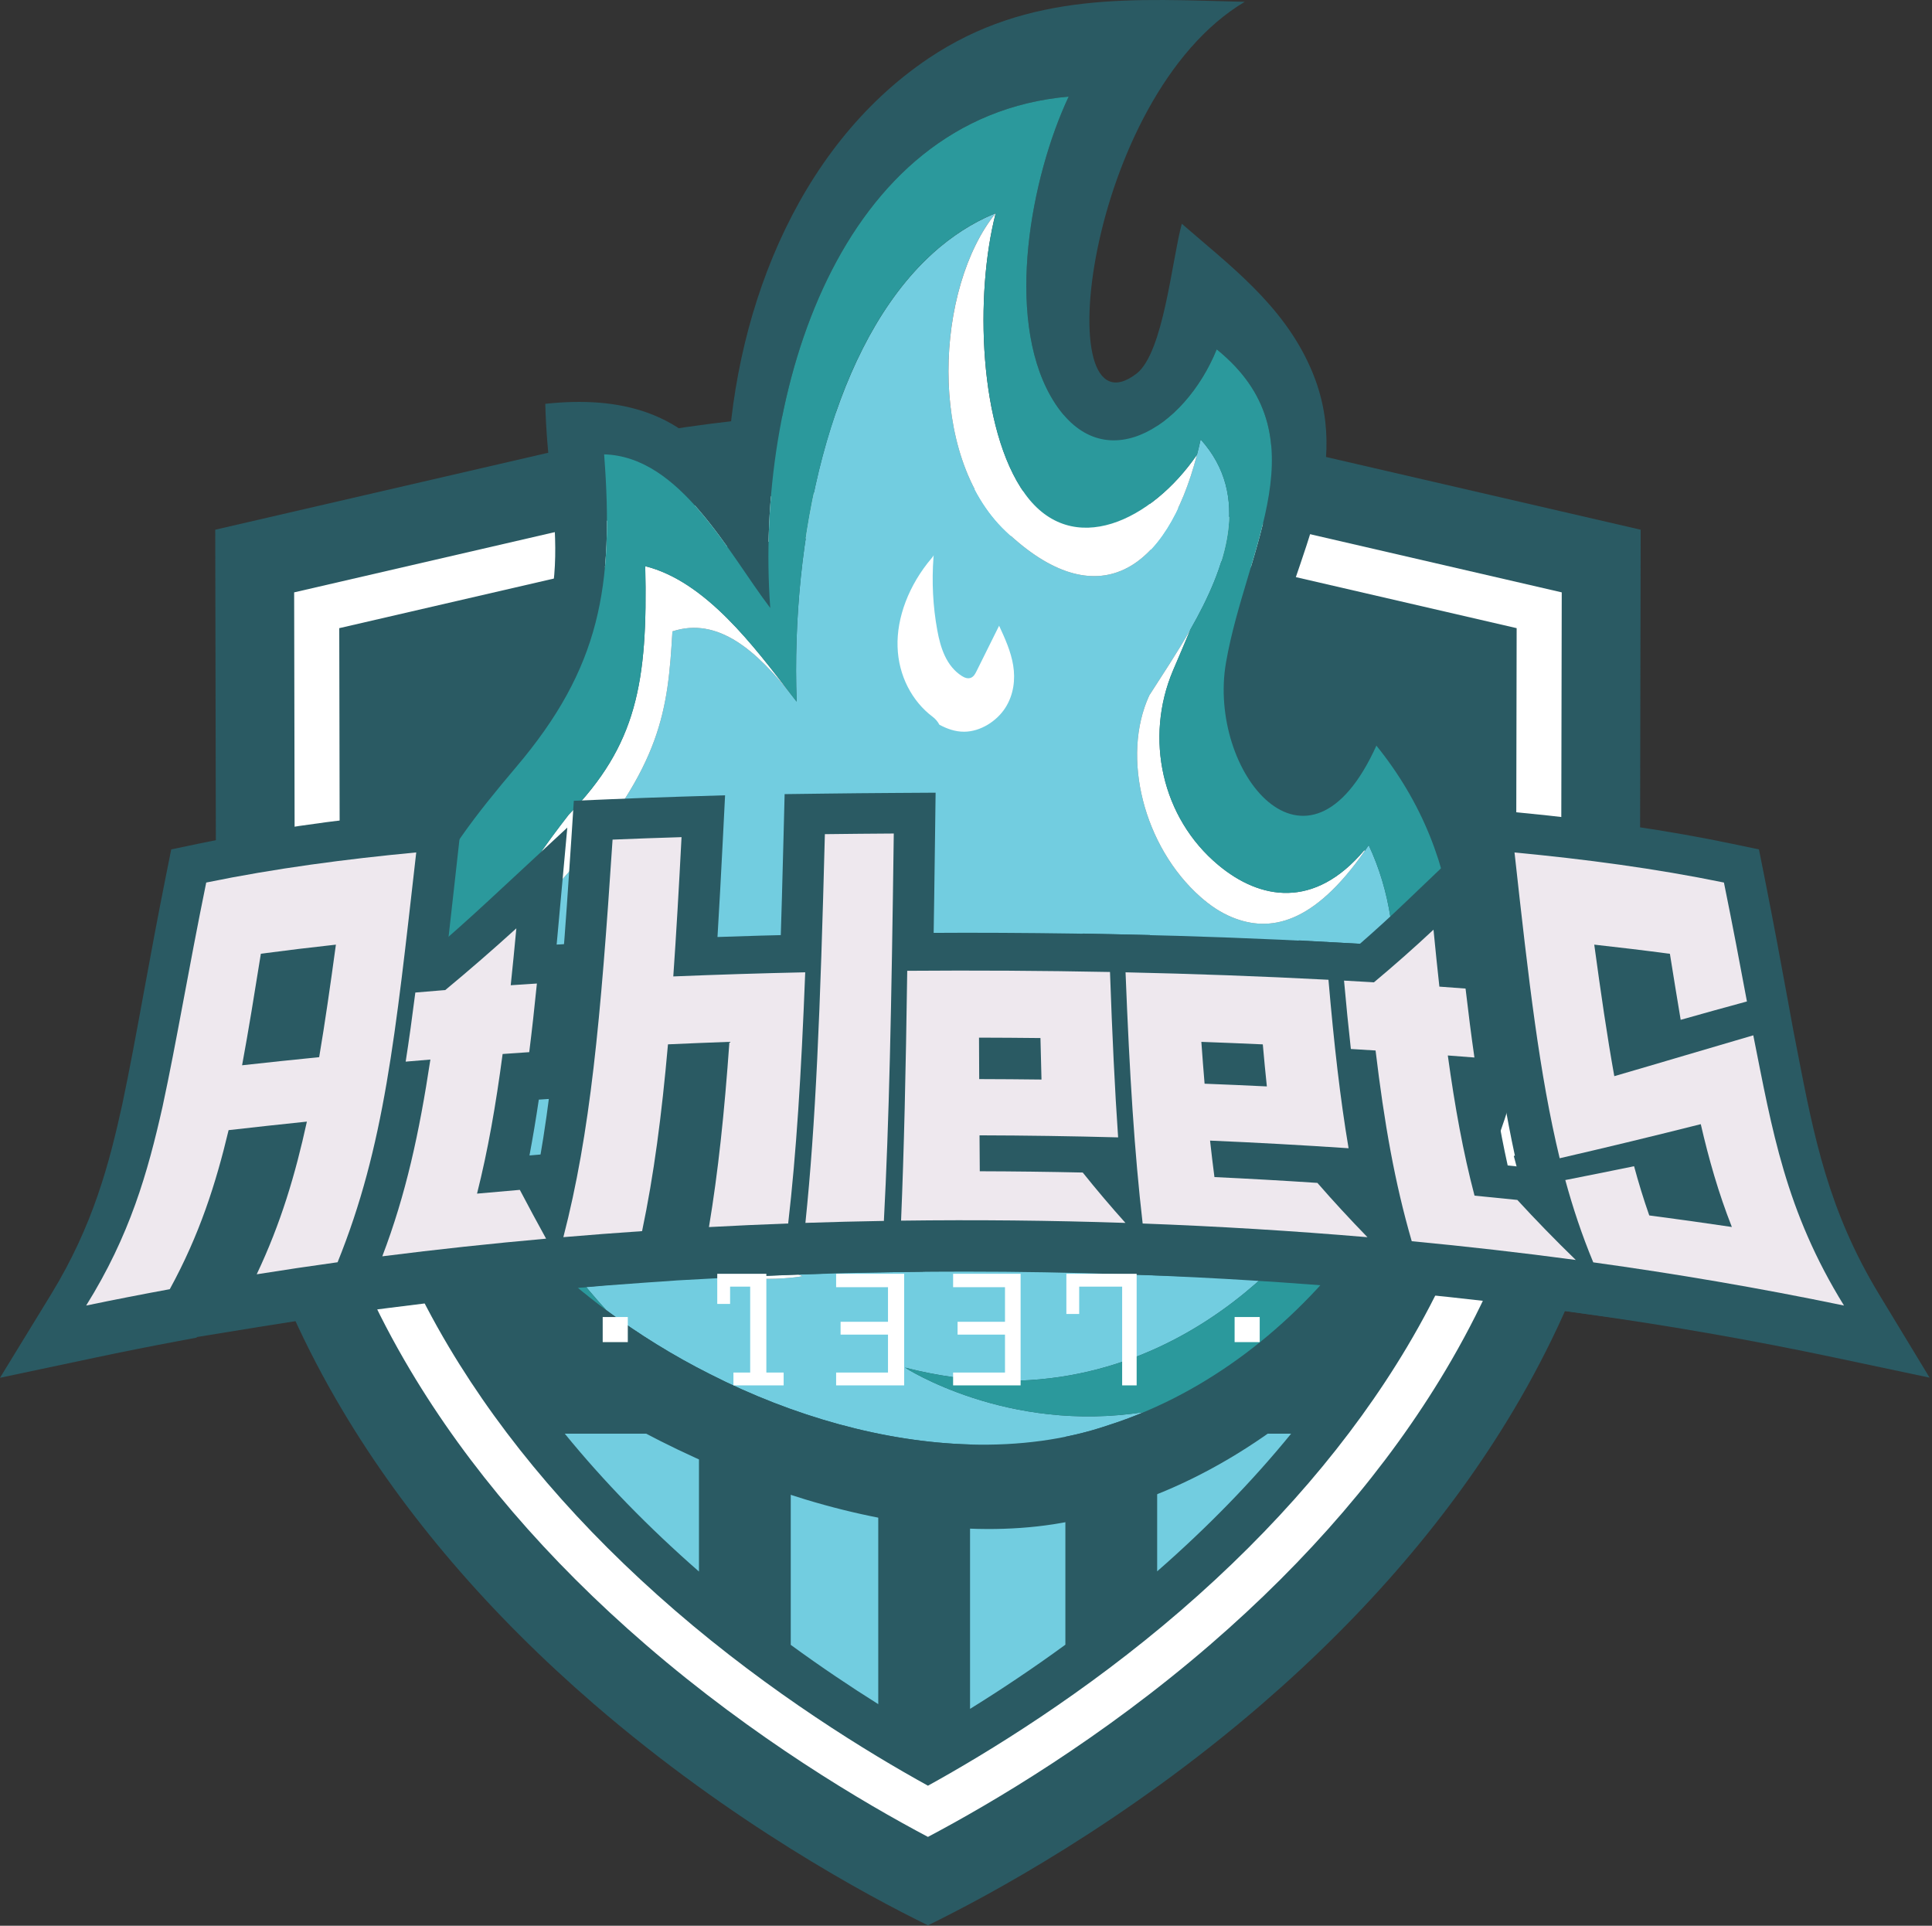 <svg width="601" height="599" viewBox="0 0 601 599" fill="none" xmlns="http://www.w3.org/2000/svg">
<rect x="0" y="0" width="601" height="599" fill="#333333" stroke="none"/>
<path d="M66.953 164.766L67.247 313.849C70.005 357.522 83.219 399.513 106.523 438.659C125.888 471.185 152.243 501.96 184.855 530.126C227.57 567.017 270.047 589.775 288.665 598.866C307.283 589.775 349.76 567.017 392.475 530.126C425.088 501.958 451.442 471.184 470.807 438.659C494.111 399.513 507.325 357.523 510.083 313.849L510.377 164.766L407.908 141.084C329.319 122.921 248.012 122.921 169.422 141.084L66.953 164.766Z" fill="#2A5A63"/>
<path d="M288.661 571.361C268.799 560.858 234.774 540.852 200.875 511.576C170.259 485.133 145.6 456.381 127.584 426.121C106.42 390.571 94.367 352.527 91.756 313.034L91.502 184.254L174.939 164.97C212.242 156.349 250.504 151.977 288.661 151.977C326.819 151.977 365.08 156.349 402.383 164.97L485.821 184.254L485.568 313.034C482.956 352.528 470.904 390.57 449.739 426.121C431.722 456.381 407.063 485.132 376.448 511.576C342.551 540.851 308.524 560.858 288.661 571.361Z" fill="white"/>
<path d="M288.665 555.437C270.095 545.188 239.882 526.751 210.034 500.973C180.559 475.516 156.869 447.921 139.624 418.953C119.682 385.457 108.291 349.658 105.766 312.55L105.535 195.387L178.096 178.618C214.369 170.234 251.57 165.984 288.665 165.984C325.759 165.984 362.96 170.234 399.232 178.618L471.794 195.387L471.563 312.55C469.038 349.659 457.648 385.457 437.705 418.954C420.462 447.917 396.771 475.513 367.295 500.973C337.446 526.751 307.233 545.188 288.665 555.437Z" fill="#2A5A63"/>
<path d="M301.758 531.54C310.876 525.896 320.936 519.237 331.414 511.578V445.947H301.758V531.54Z" fill="#72CDE0"/>
<path d="M273.204 445.947H245.984V511.629C255.534 518.608 264.746 524.766 273.204 530.07V445.947Z" fill="#72CDE0"/>
<path d="M359.965 445.946V488.761C375.644 475.052 389.575 460.74 401.636 445.946H359.965Z" fill="#72CDE0"/>
<path d="M217.433 445.947H175.693C187.774 460.765 201.727 475.098 217.433 488.824V445.947Z" fill="#72CDE0"/>
<path d="M197.688 287.341C197.688 287.341 197.359 377.413 249.654 396.956C249.654 396.956 156.469 414.632 197.688 287.341ZM150.591 338.289C150.801 339.384 151.03 340.478 151.279 341.571C151.775 343.757 152.347 345.939 152.992 348.114C153.637 350.289 154.354 352.459 155.14 354.62C157.105 360.022 159.501 365.373 162.272 370.645C163.935 373.807 165.733 376.941 167.654 380.04C168.935 382.106 170.27 384.156 171.657 386.189C172.35 387.205 173.057 388.217 173.775 389.224C175.212 391.239 176.699 393.235 178.232 395.211C181.491 399.414 184.964 403.521 188.605 407.522C198.699 415.024 209.544 421.731 220.802 427.39C246.771 440.615 275.117 448.556 301.803 449.303C316.927 449.727 331.52 447.847 344.84 443.288C348.58 442.103 352.265 440.733 355.895 439.213C313.213 445.961 281.528 425.39 281.528 425.39C362.763 446.19 407.958 381.857 412.885 374.393C413.152 373.989 413.308 373.742 413.338 373.694C415.894 368.88 418.257 363.965 420.409 358.986C434.404 326.608 439.163 291.467 425.773 262.887C425.363 263.498 424.956 264.084 424.549 264.668C408.509 287.682 394.91 290.024 383.407 285.369C379.753 283.891 376.461 281.657 373.505 279.049C355.729 263.366 348.715 235.382 357.51 216.305C361.394 210.231 366.062 203.255 370.302 195.824C381.276 176.589 389.37 154.301 373.498 136.683C373.14 138.315 372.752 139.892 372.349 141.445C362.867 178.036 341.099 192.139 312.851 165.193C288.15 141.694 291.099 89.224 309.746 66.293C309.746 66.293 309.746 66.293 309.746 66.293H309.746C308.779 66.686 307.83 67.115 306.887 67.556C306.744 67.623 306.595 67.68 306.453 67.748C303.208 69.297 300.107 71.125 297.146 73.201C295.558 74.314 294.011 75.498 292.504 76.752C292.317 76.908 292.129 77.064 291.943 77.222C290.881 78.125 289.837 79.06 288.815 80.031C288.203 80.612 287.597 81.203 286.999 81.807C258.082 111.056 246.011 167.423 247.821 218.247C247.82 218.247 247.82 218.246 247.819 218.245C247.311 217.581 246.8 216.923 246.286 216.271C235.437 202.478 223.358 191.729 209.173 196.389C207.739 221.017 205.921 237.815 177.875 270.177C162.562 287.846 150.609 298.759 149.09 318.45C148.647 324.19 149.083 330.669 150.591 338.289Z" fill="#72CDE0"/>
<path d="M197.69 287.341C197.69 287.341 197.36 377.413 249.655 396.956C249.655 396.956 156.471 414.632 197.69 287.341ZM175.221 325.704C175.195 325.584 175.166 325.464 175.156 325.341C175.114 324.817 175.236 324.344 175.462 323.936C175.207 324.19 175.022 324.467 174.991 324.78C174.955 325.146 175.053 325.448 175.221 325.704ZM279.212 201.175C279.474 210.143 283.724 218.152 290.115 222.947C290.52 223.254 290.935 223.635 291.276 224.029C291.652 224.463 291.964 224.934 292.224 225.427C294.569 226.671 297.103 227.619 299.951 227.601C305.015 227.569 310.059 224.313 312.708 220.204C315.357 216.095 315.883 211.316 315.178 206.967C314.473 202.617 312.63 198.601 310.8 194.63C308.445 199.372 306.09 204.115 303.734 208.858C303.353 209.626 302.883 210.476 302.018 210.821C301.042 211.211 300.017 210.783 299.234 210.285C294.345 207.176 292.566 201.491 291.568 196.044C290.208 188.618 289.816 180.954 290.394 173.24C290.406 173.082 290.431 172.901 290.461 172.71C290.302 172.985 290.117 173.256 289.895 173.517C289.879 173.536 289.864 173.554 289.847 173.573C282.66 181.996 278.906 192.214 279.212 201.175ZM372.253 342.628C368.624 347.045 364.227 351.238 358.588 351.318C357.684 351.331 356.616 351.144 356.011 350.235C355.474 349.429 355.524 348.387 355.604 347.469C356.1 341.8 356.597 336.131 357.094 330.462C353.536 333.06 349.946 335.69 347.124 339.27C344.301 342.849 342.275 347.517 342.348 352.773C342.421 358.028 344.911 363.858 349.079 366.75C350.956 368.053 352.988 368.669 355.047 368.964C355.507 368.799 355.991 368.678 356.517 368.66C356.559 368.659 356.6 368.658 356.641 368.657C362.491 368.481 368.122 367.308 373.003 365.029C377.868 362.725 381.912 359.285 384.649 354.88C387.488 350.543 388.709 344.999 388.995 339.041C389.028 338.292 389.06 337.545 389.092 336.796C389.159 336.066 389.158 335.305 389.051 334.486C388.924 332.9 388.795 331.315 388.668 329.729C388.653 328.189 388.158 326.469 387.902 324.844C387.602 323.204 387.303 321.564 387.006 319.925C386.937 319.55 386.869 319.175 386.801 318.8C386.779 318.682 386.77 318.567 386.752 318.449C385.928 319.463 385.43 321.454 384.966 322.435C381.471 329.817 377.201 336.605 372.253 342.628ZM188.607 407.521C184.965 403.521 181.493 399.414 178.233 395.211C181.493 399.414 184.965 403.521 188.607 407.521L188.607 407.521ZM357.512 216.304C348.717 235.382 355.73 263.366 373.507 279.049C376.462 281.657 379.754 283.891 383.408 285.369C394.912 290.024 408.511 287.681 424.55 264.668C424.511 264.587 424.476 264.504 424.436 264.423C408.829 282.96 391.893 279.826 379.001 269.077C361.391 254.395 355.977 229.619 364.918 208.506C366.684 204.334 368.54 200.097 370.304 195.824C366.064 203.255 361.395 210.231 357.512 216.304ZM312.852 165.192C341.1 192.139 362.869 178.036 372.351 141.445C358.345 161.888 333.587 174.044 318.85 153.614C304.351 133.513 303.254 91.314 309.748 66.293C291.101 89.224 288.152 141.694 312.852 165.192ZM268.701 107.814C252.998 138.436 246.456 179.912 247.821 218.245C247.821 218.246 247.822 218.246 247.822 218.247C246.457 179.913 252.998 138.437 268.701 107.814ZM273.561 99.199C271.866 101.945 270.251 104.794 268.729 107.758C270.251 104.794 271.866 101.945 273.561 99.199ZM268.729 107.758C268.72 107.776 268.711 107.796 268.701 107.814C268.711 107.796 268.72 107.776 268.729 107.758ZM278.417 91.95C276.722 94.26 275.109 96.688 273.561 99.199C275.11 96.688 276.722 94.26 278.417 91.95ZM167.656 380.04C165.734 376.941 163.937 373.807 162.274 370.644C163.936 373.807 165.734 376.941 167.656 380.04ZM177.877 270.176C205.922 237.815 207.741 221.017 209.175 196.389C223.36 191.729 235.438 202.477 246.288 216.271C234.649 201.219 219.593 180.826 200.72 176.111C201.559 212.403 198.007 231.78 176.924 253.398C162.147 272.469 149.711 291.267 149.092 318.449C150.61 298.758 162.564 287.846 177.877 270.176ZM171.658 386.189C170.272 384.156 168.936 382.106 167.656 380.04C168.936 382.106 170.272 384.156 171.658 386.189ZM178.233 395.211C176.7 393.235 175.214 391.239 173.777 389.224C175.214 391.239 176.7 393.235 178.233 395.211Z" fill="white"/>
<path d="M160.498 238.667C186.779 207.721 191.049 182.338 187.931 141.332C211.565 141.971 226.401 171.768 239.608 189.108C234.697 122.371 260.853 36.365 332.443 30.043C320.685 55.084 312.64 98.121 326.816 123.182C342.185 150.223 368.549 133.241 378.491 108.664C411.654 135.464 387.642 170.017 381.394 206.007C375.459 239.817 406.778 279.27 428.166 231.927C456.693 267.259 458.932 311.291 441.404 352.378C438.387 359.469 434.784 366.428 430.684 373.168C414.563 399.665 390.574 422.668 362.618 436.176C360.399 437.248 358.158 438.264 355.892 439.213C352.262 440.734 348.576 442.103 344.837 443.289C331.516 447.848 316.924 449.727 301.799 449.303C275.113 448.557 246.767 440.615 220.798 427.391C209.541 421.732 198.696 415.024 188.602 407.522L188.601 407.522C162.172 387.879 140.915 362.763 131.072 336.571C115.649 295.164 136.274 267.303 160.498 238.667ZM173.256 429.404C227.488 465.881 298.27 486.866 346.997 469.273C411.167 450.406 469.63 382.59 475.494 312.424C480.537 254.208 448.82 226.766 414.705 191.092C414.083 203.111 416.776 215.385 413.034 226.931C401.44 261.998 392.27 218.883 395.808 203.615C403.103 172.164 421.554 145.264 407.516 114.056C398.861 94.634 382.374 82.43 367.63 69.596C364.536 80.98 361.966 109.498 353.636 116.152C325.776 137.649 337.609 30.079 387.208 0.564C353.372 -0.23 320.284 -2.997 288.784 18.188C247.092 46.285 227.343 99.405 226.201 148.993C213.235 127.978 192.716 123.115 169.625 125.607C170.424 159.761 181.562 187.962 156.064 216.328C133.312 241.295 108.697 256.3 98.796 288.044C81.271 336.901 118.653 393.166 173.256 429.404Z" fill="#2A5A63"/>
<path d="M131.072 336.57C140.915 362.762 162.171 387.878 188.601 407.521C184.96 403.52 181.487 399.413 178.228 395.211C176.695 393.235 175.209 391.239 173.771 389.224C173.053 388.217 172.347 387.205 171.653 386.188C170.267 384.156 168.931 382.105 167.65 380.04C165.729 376.941 163.931 373.807 162.269 370.644C159.497 365.373 157.102 360.021 155.137 354.619C154.35 352.458 153.633 350.289 152.989 348.113C152.344 345.938 151.771 343.756 151.275 341.57C151.027 340.477 150.798 339.383 150.588 338.288C149.08 330.669 148.644 324.189 149.087 318.449C149.705 291.267 162.141 272.468 176.919 253.397C198.002 231.78 201.554 212.403 200.715 176.111C219.587 180.826 234.643 201.218 246.283 216.271C246.796 216.923 247.308 217.58 247.815 218.245C246.007 167.422 258.079 111.055 286.996 81.807C287.593 81.203 288.2 80.612 288.811 80.031C289.834 79.06 290.877 78.124 291.94 77.222C292.126 77.063 292.313 76.907 292.501 76.751C294.007 75.497 295.555 74.314 297.142 73.201C301.091 70.432 305.286 68.105 309.742 66.293C303.249 91.314 304.345 133.513 318.845 153.614C333.582 174.044 358.339 161.888 372.346 141.445C372.748 139.892 373.136 138.314 373.494 136.682C389.367 154.301 381.273 176.589 370.299 195.823C368.534 200.097 366.679 204.334 364.912 208.506C355.972 229.619 361.386 254.394 378.996 269.077C391.888 279.826 408.824 282.96 424.431 264.423C424.471 264.504 424.505 264.587 424.545 264.668C424.952 264.084 425.36 263.497 425.77 262.886C439.16 291.466 434.4 326.608 420.406 358.985C418.254 363.964 415.89 368.879 413.334 373.693C413.304 373.741 413.148 373.988 412.882 374.392C407.954 381.857 362.759 446.189 281.524 425.39C281.524 425.39 313.21 445.96 355.892 439.213C358.158 438.263 360.399 437.247 362.618 436.175C390.574 422.668 414.563 399.664 430.684 373.167C434.784 366.428 438.387 359.468 441.404 352.377C458.932 311.291 456.693 267.258 428.166 231.926C406.778 279.27 375.459 239.816 381.394 206.006C387.642 170.016 411.654 135.463 378.491 108.664C368.549 133.24 342.185 150.222 326.816 123.181C312.64 98.121 320.685 55.083 332.443 30.042C260.853 36.364 234.696 122.37 239.608 189.107C226.401 171.767 211.565 141.97 187.931 141.331C191.049 182.337 186.779 207.72 160.498 238.666C136.274 267.302 115.649 295.164 131.072 336.57Z" fill="#2B999C"/>
<path d="M15.908 402.565C29.038 381.115 34.037 361.66 38.025 343.571C40.333 332.657 42.437 321.2 44.663 309.073C46.746 297.731 48.9 286.003 51.569 272.674L53.266 264.203L61.569 262.464C81.393 258.312 103.213 255.118 128.275 252.7L144.035 251.179L142.245 267.222C141.955 269.823 141.671 272.377 141.392 274.887C138.336 302.373 135.922 324.083 132.435 343.954C128.606 365.773 123.823 383.266 116.925 400.676L114.141 407.705L106.778 408.744C98.418 409.924 90.041 411.196 81.881 412.523L61.255 415.879L61.151 416.073L55.136 417.199C46.572 418.803 37.916 420.528 29.412 422.329L0 428.554L15.908 402.565Z" fill="#2A5A63"/>
<path d="M106.926 389.213C111.733 376.364 115.362 362.865 118.473 345.947L110.982 346.607L113.506 330.099C114.497 323.62 115.463 316.571 116.46 308.549L117.766 298.045L128.108 297.145C129.852 296.993 131.628 296.841 133.411 296.691C139.731 291.275 145.965 285.719 151.985 280.135L176.477 257.422L173.413 291.041C173.327 291.977 173.242 292.9 173.158 293.811L181.305 293.283L179.795 308.641C178.999 316.748 178.206 323.977 177.374 330.741L176.055 341.456L167.611 342.034C166.699 348.191 165.736 353.944 164.705 359.401L169.115 359.025L173.074 366.707C175.692 371.786 178.325 376.776 181.125 381.964L190.619 399.549L171.014 401.33C153.999 402.876 137.019 404.743 120.544 406.879L99.283 409.636L106.926 389.213Z" fill="#2A5A63"/>
<path d="M162.816 384.525C170.719 353.367 173.926 319.809 177.742 260.816L178.502 249.083L190.02 248.591C196.881 248.298 204.149 248.032 211.623 247.802L225.555 247.373L224.837 261.571C224.269 272.786 223.732 282.57 223.194 291.451C232.138 291.138 241.179 290.881 250.208 290.68L263.854 290.377L263.32 304.289C261.974 339.36 260.366 363.488 257.943 384.966L256.682 396.144L245.659 396.56C237.547 396.865 229.328 397.245 221.228 397.687L210.308 398.283L210.306 398.292L200.607 398.965C192.495 399.527 184.33 400.164 176.339 400.859L158.275 402.427L162.816 384.525Z" fill="#2A5A63"/>
<path d="M237.767 381.927C241.006 350.018 242.371 314.321 243.758 259.61L244.078 247.009L256.435 246.85C263.441 246.76 270.68 246.691 277.952 246.646L291.045 246.564L290.873 259.918C290.182 313.522 289.454 350.902 287.778 383.342L287.147 395.542L275.171 395.75C267.083 395.89 258.94 396.098 250.968 396.369L236.25 396.868L237.767 381.927Z" fill="#2A5A63"/>
<path d="M349.67 396.377C333.277 395.819 316.637 395.535 300.213 395.535C293.668 395.535 287.026 395.58 280.473 395.669L266.906 395.853L267.471 382.025C268.328 361.061 268.899 337.461 269.379 303.113L269.558 290.299L282.121 290.201C288.143 290.153 294.239 290.129 300.238 290.129C315.337 290.129 330.58 290.281 345.545 290.581L357.698 290.825L358.128 303.215C358.856 324.197 359.653 340.731 360.634 355.25L361.607 369.634L355.28 369.461C356.708 371.146 358.168 372.838 359.668 374.548L379.726 397.401L349.67 396.377Z" fill="#2A5A63"/>
<path d="M424.299 400.877C401.492 398.894 378.169 397.444 354.978 396.567L343.961 396.15L342.696 384.98C340.263 363.503 338.649 339.373 337.298 304.295L336.762 290.38L350.412 290.684C371.999 291.166 393.369 291.967 413.926 293.066L425.091 293.662L426.05 305.024C427.884 326.751 429.772 342.909 432.173 357.414L434.881 373.775L429.644 373.417C431.255 375.161 432.902 376.915 434.593 378.688L458.612 403.86L424.299 400.877Z" fill="#2A5A63"/>
<path d="M488.485 408.027C472.025 405.775 455.021 403.792 437.945 402.133L429.264 401.289L426.83 392.748C422.491 377.518 419.236 361.237 416.523 341.005L408.673 340.529L407.465 329.571C406.717 322.797 406.013 315.603 405.31 307.579L403.988 292.503L418.806 293.333C420.238 293.414 421.651 293.494 423.033 293.575C427.862 289.361 432.598 285.041 437.156 280.689L456.193 262.514L458.715 288.986C458.948 291.437 459.177 293.792 459.404 296.07L467.442 296.695L468.662 307.426C469.566 315.385 470.453 322.423 471.374 328.944L473.662 345.15L465.527 344.5C466.607 350.945 467.757 356.896 469.007 362.511C470.468 362.662 471.916 362.814 473.346 362.967L478.182 363.483L481.471 367.135C487.108 373.397 492.888 379.452 499.14 385.647L527.054 413.303L488.485 408.027Z" fill="#2A5A63"/>
<path d="M571.015 422.329C545.667 416.965 520.43 412.532 493.862 408.775L486.584 407.746L483.765 400.824C480.832 393.621 478.272 386.23 475.992 378.368L475.667 378.444L473.495 369.248L470.898 359.544L471.249 359.474C465.852 334.566 462.699 307.323 458.363 267.195L456.635 251.199L472.341 252.718C497.333 255.136 519.09 258.324 538.857 262.465L547.167 264.205L548.858 272.685C551.703 286.947 554.064 299.746 556.054 310.623L557.862 320.51L557.998 321.205C558.376 323.134 558.746 325.045 559.113 326.94C564.266 353.534 568.717 376.502 584.547 402.613L600.25 428.515L571.015 422.329Z" fill="#2A5A63"/>
<path d="M99.286 328.828C101.102 318.068 102.758 306.563 104.49 293.828C96.705 294.683 88.923 295.62 81.149 296.653C79.137 309.219 77.3 320.6 75.308 331.352C83.301 330.465 91.293 329.625 99.286 328.828ZM129.483 265.143C122.955 322.505 119.578 356.589 105.017 392.621C96.668 393.776 88.288 395.02 79.857 396.365C87.363 380.544 91.877 365.303 95.465 348.873C87.343 349.715 79.227 350.6 71.114 351.527C67.138 368.202 62.065 384.091 52.816 401C44.244 402.573 35.588 404.262 26.801 406.085C40.406 384.294 45.948 364.751 50.566 344.212C55.012 323.605 58.534 302.003 64.151 274.511C85.611 270.104 107.502 267.223 129.483 265.143Z" fill="#EEE8EE"/>
<path d="M169.875 385.282C152.951 386.789 135.988 388.604 118.924 390.774C126.284 371.49 130.433 352.357 133.882 329.57C131.32 329.782 128.757 329.998 126.195 330.219C127.256 323.415 128.242 316.289 129.2 308.727C131.722 308.512 134.244 308.303 136.766 308.098C137.348 308.053 137.93 308.004 138.512 307.958C145.98 301.764 153.348 295.374 160.625 288.758C160.051 294.932 159.471 300.819 158.874 306.456C161.589 306.271 164.303 306.094 167.016 305.922C166.262 313.448 165.477 320.532 164.631 327.269C161.871 327.455 159.111 327.645 156.353 327.842C154.234 343.812 151.774 357.868 148.393 371.275C152.831 370.867 157.268 370.477 161.706 370.105C164.445 375.317 167.162 380.356 169.875 385.282Z" fill="#EEE8EE"/>
<path d="M250.486 302.432C249.226 334.627 247.714 358.574 245.183 380.561C236.972 380.865 228.758 381.236 220.54 381.676C223.4 364.513 225.331 346.302 226.907 324.062C220.535 324.29 214.163 324.55 207.791 324.84C205.814 347.181 203.395 365.514 199.735 382.94C191.58 383.495 183.418 384.118 175.248 384.813C183.634 352.4 186.815 317.86 190.556 261.16C197.707 260.86 204.859 260.608 212.01 260.392C211.18 276.46 210.35 290.753 209.445 303.716C223.13 303.154 236.81 302.729 250.486 302.432Z" fill="#EEE8EE"/>
<path d="M256.599 259.464C263.745 259.373 270.89 259.308 278.034 259.264C277.304 314.694 276.561 349.279 274.954 379.761C266.819 379.899 258.682 380.102 250.543 380.373C253.722 349.673 255.161 315.08 256.599 259.464Z" fill="#EEE8EE"/>
<path d="M304.547 322.753C304.566 327.209 304.586 331.499 304.607 335.647C311.066 335.663 317.525 335.708 323.984 335.789C323.87 331.636 323.763 327.342 323.66 322.882C317.289 322.81 310.918 322.767 304.547 322.753ZM304.708 353.143C304.732 356.971 304.759 360.688 304.787 364.317C315.463 364.347 326.139 364.479 336.815 364.715C341.094 370.06 345.508 375.252 350.099 380.381C326.824 379.603 303.567 379.372 280.303 379.68C281.21 357.916 281.763 334.041 282.22 301.964C303.244 301.802 324.264 301.922 345.293 302.336C345.993 322.114 346.787 338.776 347.821 353.78C333.452 353.392 319.08 353.179 304.708 353.143Z" fill="#EEE8EE"/>
<path d="M373.713 324.069C374.031 328.563 374.365 332.893 374.718 337.083C381.176 337.332 387.633 337.614 394.09 337.928C393.646 333.714 393.228 329.364 392.829 324.849C386.457 324.559 380.084 324.298 373.713 324.069ZM376.422 354.781C376.848 358.661 377.3 362.435 377.785 366.128C388.46 366.628 399.135 367.231 409.811 367.938C414.762 373.625 419.924 379.217 425.39 384.832C402.026 382.841 378.732 381.432 355.454 380.569C352.914 358.58 351.396 334.631 350.131 302.436C371.161 302.896 392.2 303.653 413.254 304.756C414.983 324.825 416.905 341.724 419.51 357.155C405.152 356.192 390.788 355.399 376.422 354.781Z" fill="#EEE8EE"/>
<path d="M490.188 391.909C473.085 389.615 456.099 387.688 439.159 386.074C433.893 367.953 430.607 349.313 427.91 326.755C425.348 326.594 422.785 326.437 420.223 326.284C419.469 319.577 418.768 312.518 418.098 305.016C420.617 305.155 423.136 305.298 425.655 305.447C426.237 305.481 426.818 305.516 427.4 305.551C433.643 300.336 439.825 294.885 445.928 289.173C446.529 295.354 447.134 301.244 447.756 306.888C450.471 307.082 453.185 307.282 455.9 307.489C456.776 315.042 457.682 322.156 458.658 328.935C455.899 328.719 453.14 328.507 450.38 328.302C452.583 344.298 455.142 358.401 458.69 371.901C463.129 372.327 467.567 372.771 472.008 373.235C477.667 379.398 483.657 385.564 490.188 391.909Z" fill="#EEE8EE"/>
<path d="M522.821 317.215C521.72 310.688 520.622 303.878 519.469 296.679C511.631 295.635 503.785 294.69 495.936 293.828C497.992 308.923 499.933 322.292 502.172 334.739C516.718 330.52 531.152 326.184 545.406 322.034C551.285 351.485 555.407 376.623 573.625 406.085C546.832 400.527 521.131 396.187 495.627 392.651C492.095 384.146 489.29 375.712 486.927 367.052C494.112 365.643 501.241 364.211 508.323 362.753C509.716 367.906 511.267 372.986 513.046 378.057C521.598 379.178 530.16 380.373 538.74 381.651C534.552 371.014 531.578 360.531 529.072 349.667C514.59 353.318 499.994 356.86 485.177 360.27C478.887 334.158 475.574 305.477 471.131 265.161C493.049 267.24 514.878 270.117 536.275 274.511C539.036 288.083 541.324 300.209 543.431 311.501C536.622 313.341 529.742 315.264 522.821 317.215Z" fill="#EEE8EE"/>
<path d="M227.982 426.928H233.362V400.204H227.114V405.584H223.123V396.213H238.394V426.928H243.774V430.919H228.156V426.928H227.982Z" fill="white"/>
<path d="M260.098 426.928H276.236V415.128H261.486V411.137H276.236V400.378H260.098V396.213H281.269V430.919H260.098V426.928Z" fill="white"/>
<path d="M296.49 426.928H312.629V415.128H297.878V411.137H312.629V400.378H296.49V396.213H317.488V430.919H296.49V426.928Z" fill="white"/>
<path d="M349.074 400.204H335.712V408.707H331.721V396.213H353.586V430.919H349.074V400.204Z" fill="white"/>
<path fill-rule="evenodd" clip-rule="evenodd" d="M384.06 409.66L384.059 417.47H391.87L391.868 409.66H384.06Z" fill="white"/>
<path fill-rule="evenodd" clip-rule="evenodd" d="M187.486 409.66L187.484 417.47H195.296L195.294 409.66H187.486Z" fill="white"/>
</svg>
